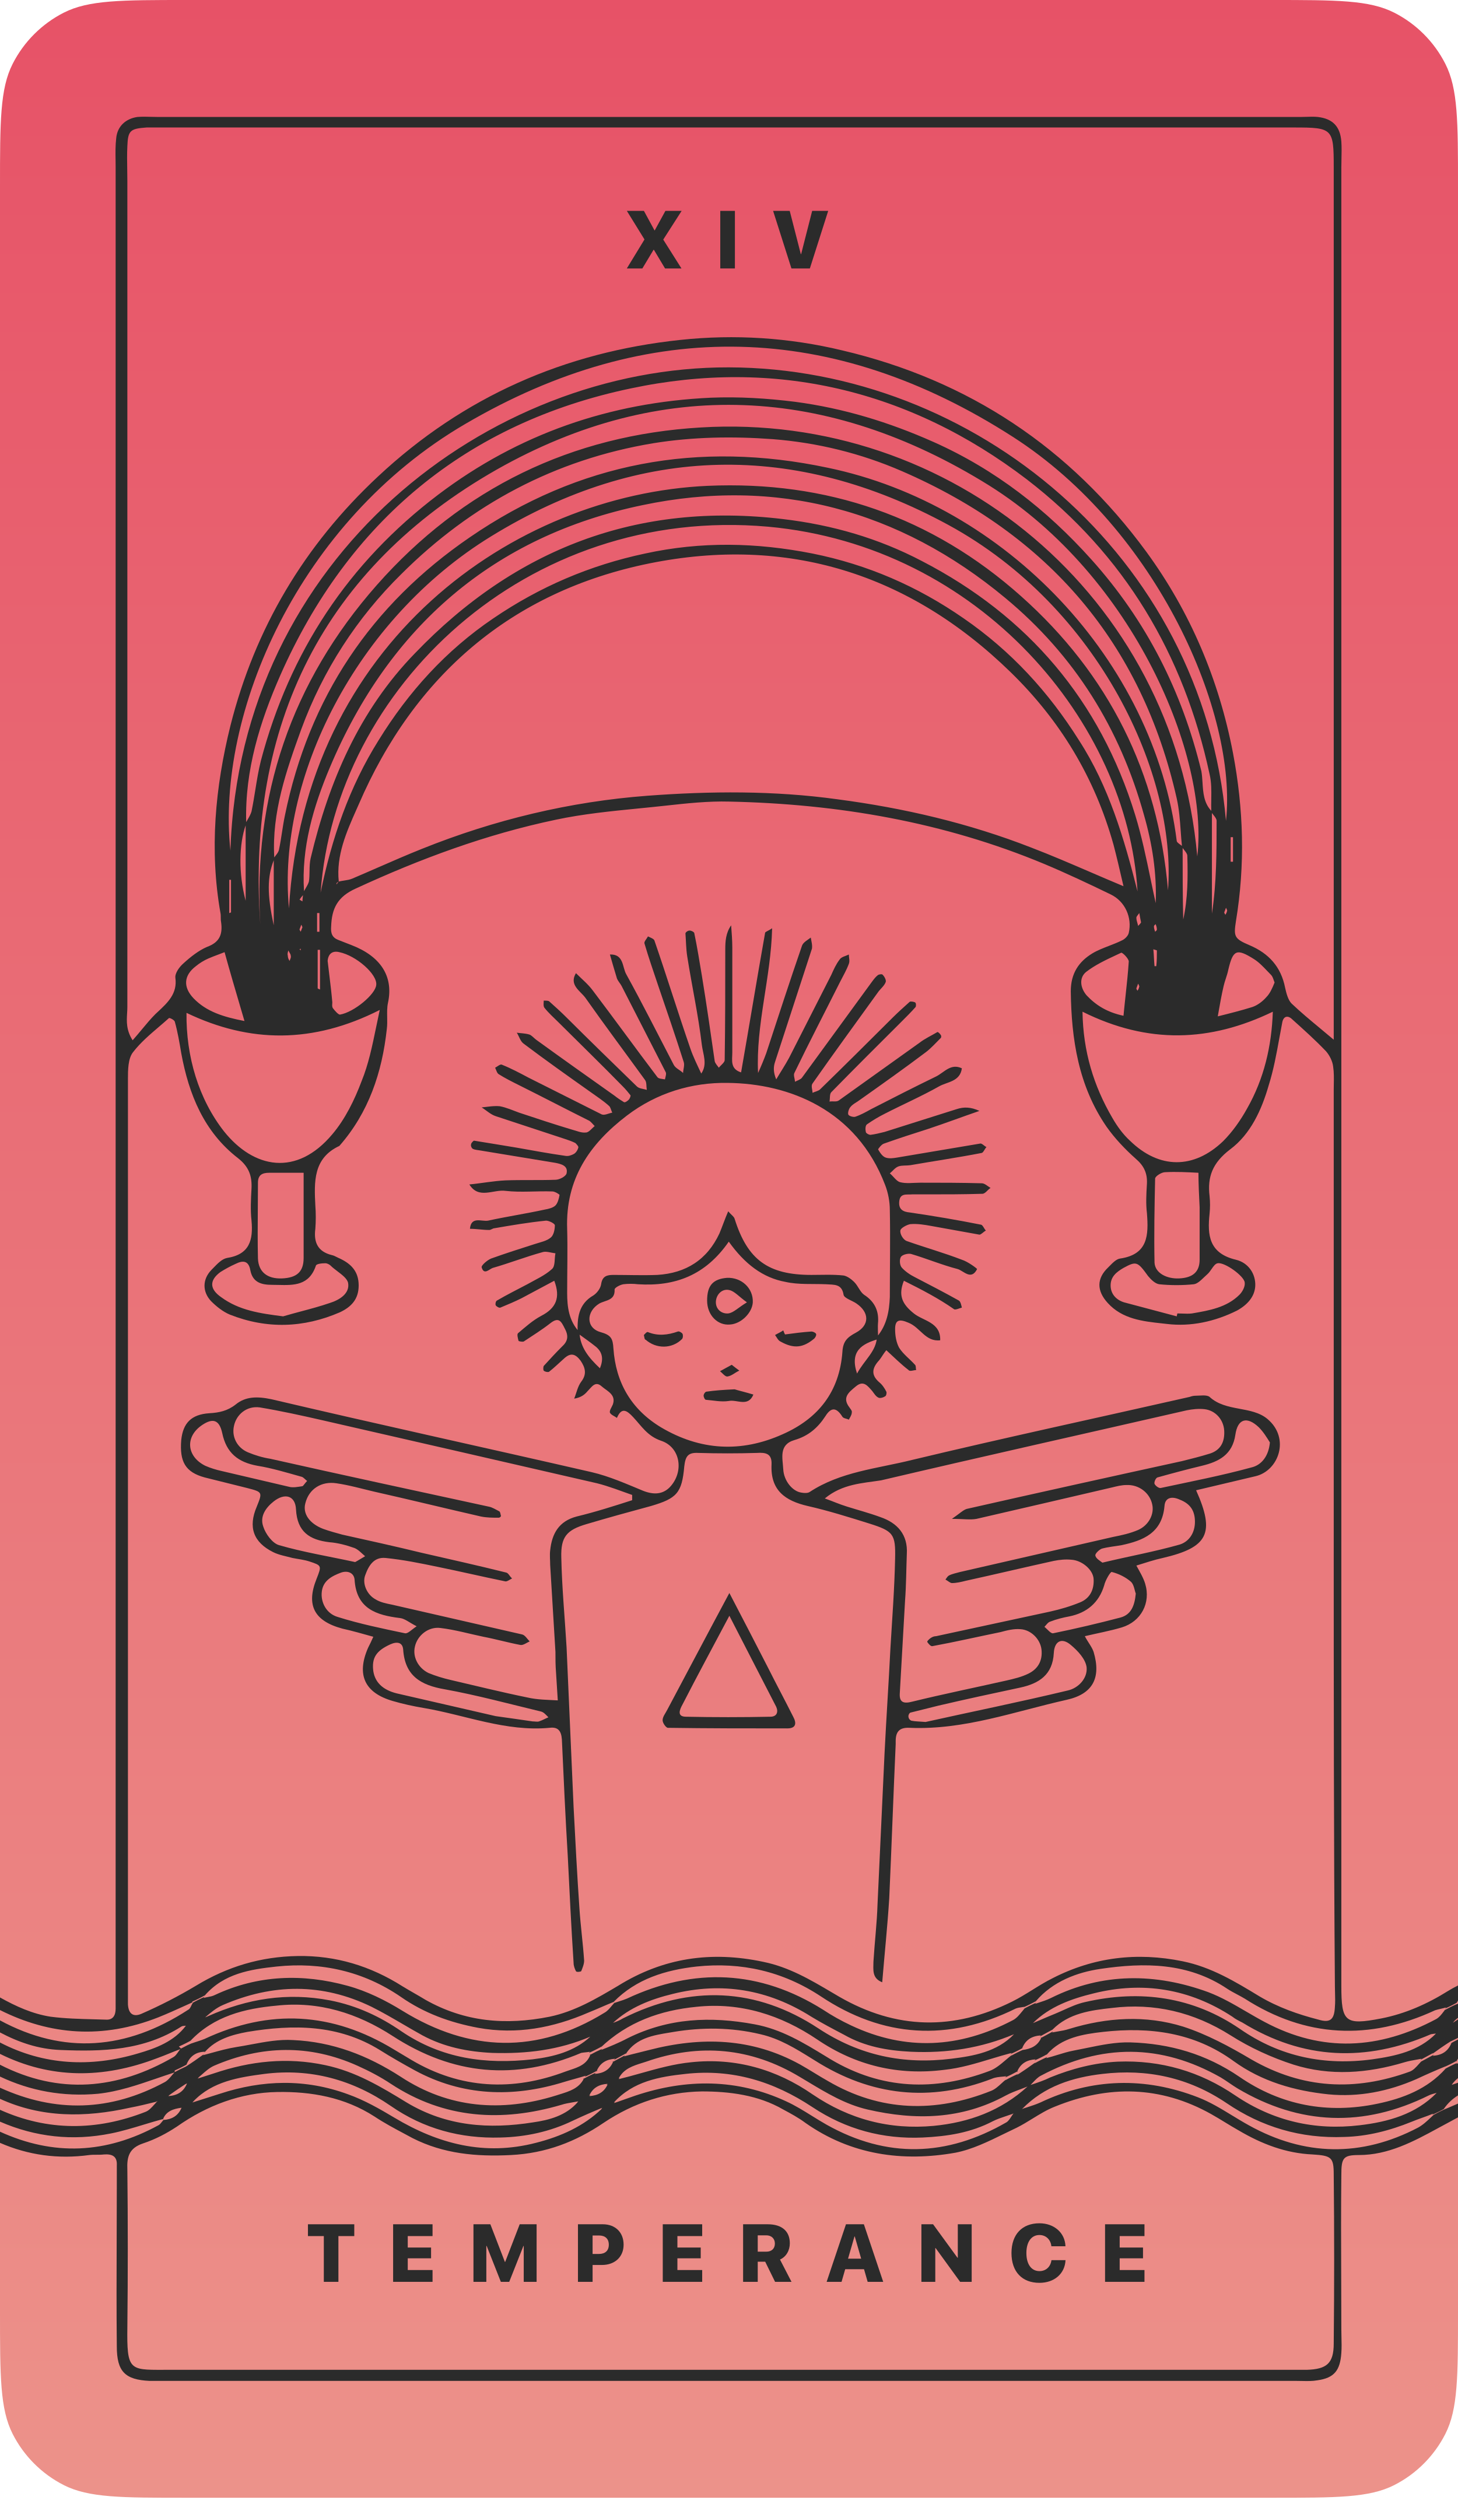 <svg width="224" height="384" viewBox="0 0 224 384" fill="none" xmlns="http://www.w3.org/2000/svg">
<path d="M0 28.687C0 18.645 0 13.625 1.953 9.789C3.671 6.416 6.413 3.673 9.784 1.954C13.618 0 18.636 0 28.672 0H195.328C205.364 0 210.382 0 214.216 1.954C217.587 3.673 220.329 6.416 222.047 9.789C224 13.625 224 18.645 224 28.687V354.997C224 365.038 224 370.058 222.047 373.894C220.329 377.267 217.587 380.01 214.216 381.729C210.382 383.683 205.364 383.683 195.328 383.683H28.672C18.636 383.683 13.618 383.683 9.784 381.729C6.413 380.01 3.671 377.267 1.953 373.894C0 370.058 0 365.038 0 354.997V28.687Z" fill="url(#paint0_linear_163_4836)"/>
<path fill-rule="evenodd" clip-rule="evenodd" d="M29.63 307.553C29.205 307.743 28.786 307.934 28.37 308.123L28.369 308.123C27.024 308.734 25.705 309.332 24.335 309.878C15.78 313.257 7.687 312.623 0 308.765V306.83C2.434 308.19 4.978 309.354 7.78 309.788C10.003 310.074 12.283 310.132 14.528 310.189H14.529C15.101 310.204 15.671 310.218 16.237 310.237C17.407 310.326 17.767 309.519 17.767 308.533V304.499V25.679C17.767 25.295 17.761 24.917 17.756 24.542V24.542V24.542V24.542V24.542V24.542V24.542V24.542C17.739 23.427 17.722 22.337 17.857 21.197C18.037 19.403 19.296 18.238 21.096 17.969C21.816 17.909 22.535 17.929 23.255 17.949C23.615 17.959 23.975 17.969 24.335 17.969H199.779C200.079 17.969 200.379 17.959 200.679 17.949C201.279 17.929 201.879 17.909 202.478 17.969C204.728 18.238 205.897 19.403 206.077 21.734C206.137 22.631 206.117 23.527 206.097 24.424C206.087 24.872 206.077 25.32 206.077 25.769V303.244V305.037C206.077 310.595 206.617 311.133 212.195 310.057C215.884 309.34 219.303 307.816 222.452 305.844C222.957 305.532 223.475 305.253 224 304.994V307.305C223.931 307.411 223.865 307.522 223.802 307.637L223.982 307.547C223.352 307.906 222.632 308.264 222.002 308.533L222.182 308.354C221.912 308.444 221.62 308.511 221.327 308.578C221.035 308.645 220.743 308.713 220.473 308.802C210.396 313.464 200.589 313.016 191.232 307.009C190.849 306.78 190.45 306.568 190.055 306.357L190.055 306.357C189.522 306.073 188.998 305.794 188.533 305.485C182.505 301.451 175.757 301.451 169.099 302.437C165.469 302.966 161.751 304.364 159.147 307.399C158.531 307.747 157.834 308.093 157.223 308.354L157.403 308.264C157.253 308.294 157.103 308.314 156.953 308.334C156.653 308.374 156.353 308.414 156.053 308.533C145.706 313.643 135.63 313.016 126.093 306.651C120.244 302.796 113.856 301.361 107.019 302.078C102.263 302.615 97.776 303.954 94.271 307.518C93.647 307.77 93.022 308.04 92.398 308.309C91.724 308.601 91.049 308.892 90.374 309.161C84.976 311.492 79.397 312.568 73.459 311.492C69.141 310.685 65.182 309.251 61.583 306.74C55.825 302.796 49.347 301.361 42.509 302.078C38.431 302.52 34.44 303.136 31.483 306.499C30.866 306.848 30.167 307.195 29.553 307.457C29.479 307.606 29.589 307.57 29.63 307.553ZM31.483 306.499L31.532 306.471L31.353 306.651C31.376 306.623 31.4 306.595 31.424 306.568C31.444 306.545 31.463 306.522 31.483 306.499ZM94.271 307.518C94.322 307.498 94.372 307.478 94.423 307.457L94.243 307.547L94.271 307.518ZM159.147 307.399L159.202 307.368L159.022 307.547L159.058 307.504L159.088 307.469L159.119 307.432L159.147 307.399ZM224 307.787L223.711 307.906L223.891 307.816C223.282 308.076 222.589 308.42 221.975 308.766C222.013 308.718 222.052 308.67 222.091 308.623L221.912 308.802L221.975 308.766C221.904 308.856 221.835 308.947 221.765 309.038C221.445 309.458 221.124 309.878 220.652 310.147C211.925 314.809 203.197 315.347 194.29 310.595C193.331 310.087 192.391 309.539 191.451 308.992C189.572 307.896 187.692 306.8 185.653 306.023C177.556 303.064 169.368 302.975 161.451 306.92C160.85 307.219 160.123 307.456 159.429 307.682C159.291 307.727 159.155 307.772 159.021 307.816L159.201 307.637C158.572 307.906 157.852 308.264 157.222 308.623L157.402 308.533C157.288 308.666 157.174 308.806 157.059 308.948L157.058 308.949C156.626 309.482 156.17 310.043 155.603 310.326C147.415 314.63 139.138 315.078 130.77 311.133C129.241 310.416 127.801 309.609 126.452 308.713C116.735 302.616 106.658 302.168 96.311 307.009C95.953 307.162 95.565 307.286 95.165 307.414L95.164 307.415C94.908 307.497 94.647 307.58 94.385 307.674L94.402 307.656L94.422 307.637L94.242 307.726C94.29 307.709 94.337 307.691 94.385 307.674C94.216 307.846 94.065 308.026 93.916 308.202C93.606 308.57 93.308 308.924 92.892 309.161C82.546 315.526 72.199 315.257 61.852 308.892C59.243 307.278 56.364 305.844 53.395 305.037C46.557 303.154 39.629 303.333 32.971 306.471C32.651 306.631 32.3 306.696 31.954 306.76H31.953C31.716 306.803 31.482 306.847 31.262 306.92L31.442 306.74C30.812 307.009 30.092 307.368 29.462 307.726L29.642 307.637C29.541 307.772 29.465 307.932 29.39 308.089C29.267 308.349 29.147 308.601 28.923 308.713C19.447 314.893 9.806 315.649 0 310.351V312.204C2.847 313.705 5.876 314.772 9.309 314.899C15.787 315.168 22.085 314.988 27.843 311.313C28.004 311.205 28.198 311.194 28.385 311.184C28.444 311.18 28.503 311.177 28.56 311.17C26.755 313.59 23.927 314.643 21.185 315.436C13.935 317.587 6.767 317.262 0 313.749V315.497C7.766 319.341 15.817 319.349 24.154 316.154C24.784 315.93 25.391 315.683 25.999 315.436C26.562 315.208 27.125 314.979 27.706 314.768C27.584 314.901 27.47 315.063 27.355 315.228C27.154 315.515 26.947 315.811 26.674 315.974C18.052 320.986 9.071 321.799 0 317.164V318.982C4.67 321.188 9.678 322.111 15.067 321.623C18.188 321.285 21.105 320.284 24.048 319.274L24.052 319.272L24.052 319.272L24.053 319.272C24.927 318.972 25.803 318.672 26.687 318.387L26.674 318.395L26.693 318.386L26.812 318.347C26.646 318.518 26.495 318.696 26.348 318.871C26.038 319.239 25.74 319.593 25.324 319.829C16.971 324.346 8.529 324.576 0 320.693V322.401C6.368 325.315 13.075 325.3 19.926 323.774C21.246 323.528 22.565 323.206 23.885 322.878L23.885 322.878C23.963 322.878 24.041 322.861 24.105 322.842C23.981 322.972 23.86 323.107 23.74 323.241L23.74 323.241C23.304 323.729 22.877 324.207 22.355 324.402C14.829 327.351 7.302 327.37 0 324.086V325.908C5.427 328.268 11.13 328.914 17.047 327.719C18.733 327.383 20.42 326.871 22.107 326.36C23.089 326.063 24.07 325.765 25.052 325.502C25.046 325.516 25.041 325.53 25.035 325.543C25.03 325.557 25.025 325.571 25.02 325.585C24.989 325.626 24.964 325.68 24.964 325.746C24.982 325.691 25 325.637 25.02 325.585C25.072 325.513 25.144 325.478 25.144 325.478L25.052 325.502C25.553 324.27 26.658 323.943 27.843 323.774L27.663 323.864C27.741 323.83 27.821 323.796 27.902 323.759C27.367 325.024 26.417 325.548 25.133 325.651C25.165 325.622 25.198 325.594 25.234 325.567L25.054 325.657L25.095 325.654L25.133 325.651C25.017 325.757 24.92 325.879 24.825 325.998L24.824 325.999C24.675 326.185 24.532 326.365 24.334 326.464C16.276 330.867 8.218 331.196 0 327.451V329.164C4.336 331.05 8.909 331.69 13.717 331.036C14.077 330.991 14.46 330.991 14.842 330.991C15.224 330.991 15.607 330.991 15.967 330.947C17.226 330.857 18.036 331.215 17.946 332.65V335.34C17.946 338.115 17.936 340.9 17.926 343.689L17.926 343.69C17.906 349.279 17.886 354.88 17.946 360.442C17.946 364.297 19.206 365.552 22.985 365.732H24.784H199.239C199.51 365.732 199.781 365.737 200.051 365.743C200.855 365.76 201.647 365.776 202.388 365.642C204.997 365.283 205.897 364.118 206.077 361.428C206.137 360.648 206.116 359.828 206.096 359.021V359.021C206.086 358.623 206.077 358.228 206.077 357.842C206.077 355.216 206.067 352.579 206.057 349.94C206.037 344.65 206.017 339.347 206.077 334.084C206.077 331.484 206.346 331.036 208.776 331.036C213.274 331.036 217.143 328.974 220.922 326.912C221.959 326.359 222.981 325.805 224 325.251V323.134C223.369 323.412 222.734 323.687 222.092 323.954L222.271 323.864C221.642 324.133 220.922 324.492 220.292 324.85L220.472 324.671C220.386 324.747 220.299 324.826 220.213 324.906C220.149 324.964 220.086 325.023 220.022 325.083C219.966 325.136 219.91 325.189 219.853 325.242C219.24 325.82 218.602 326.421 217.863 326.823C209.136 331.395 200.408 331.215 191.861 326.464C190.992 325.986 190.143 325.469 189.295 324.951L189.294 324.951L189.294 324.951L189.293 324.951L189.293 324.95L189.293 324.95L189.292 324.95L189.292 324.95C187.592 323.914 185.893 322.878 184.034 322.161C175.936 319.023 167.749 319.202 159.831 322.967C159.181 323.255 158.473 323.485 157.801 323.704L157.798 323.705L157.785 323.709C157.686 323.741 157.588 323.773 157.491 323.805C157.431 323.825 157.371 323.844 157.312 323.864L157.492 323.774C157.31 323.852 157.121 323.937 156.929 324.027C156.966 324.007 157.001 323.988 157.037 323.968C157.075 323.947 157.112 323.926 157.149 323.905L157.222 323.864L157.042 323.953C160.461 320.457 164.78 319.112 169.368 318.574C176.206 317.767 182.594 319.112 188.442 323.057C193.841 326.733 199.869 328.526 206.527 328.257C210.125 328.167 213.544 327.271 216.873 325.926C217.413 325.702 217.975 325.5 218.538 325.298C219.1 325.097 219.662 324.895 220.202 324.671L220.022 324.85C220.652 324.581 221.372 324.222 222.002 323.864L221.822 323.953C222.432 323.059 223.172 322.393 224 321.876V319.926C223.676 320.037 223.354 320.148 223.034 320.259C223.309 319.841 223.637 319.504 224 319.221V316.932L223.711 317.05L223.891 316.871C223.262 317.14 222.542 317.499 221.912 317.857L222.092 317.767C219.303 320.905 215.524 322.34 211.655 323.147C204.008 324.76 196.81 323.416 190.422 319.023C185.294 315.526 179.715 313.912 173.687 313.733C171.447 313.663 169.153 314.136 166.888 314.603L166.888 314.603L166.885 314.604C166.24 314.737 165.598 314.869 164.96 314.988C164.113 315.147 163.296 315.398 162.474 315.651L162.473 315.652C161.9 315.829 161.323 316.006 160.731 316.154L160.911 315.974C160.282 316.243 159.562 316.602 158.932 316.961L159.112 316.781C158.122 317.498 157.222 318.126 156.233 318.754L156.413 318.574C155.783 318.843 155.063 319.202 154.433 319.561L154.613 319.381C154.345 319.589 154.097 319.816 153.852 320.041C153.357 320.494 152.876 320.934 152.274 321.174C143.727 324.581 135.269 324.402 127.172 319.65C126.452 319.247 125.755 318.821 125.058 318.395C124.36 317.969 123.663 317.543 122.943 317.14C115.476 313.016 107.738 312.837 99.731 314.899C99.151 315.053 98.588 315.19 98.034 315.325L98.032 315.326L98.031 315.326L98.029 315.326C97.296 315.506 96.579 315.681 95.862 315.885L96.042 315.705C95.727 315.885 95.389 316.064 95.052 316.243L95.049 316.245L95.048 316.245C94.761 316.398 94.474 316.551 94.2 316.704C94.215 316.67 94.229 316.636 94.242 316.602L94.062 316.781C94.108 316.755 94.154 316.73 94.2 316.704C93.652 317.974 92.678 318.487 91.363 318.574L91.543 318.395C90.956 318.646 90.291 318.974 89.694 319.308C89.702 319.29 89.711 319.273 89.719 319.255C89.728 319.238 89.736 319.22 89.744 319.202L89.564 319.381C89.607 319.357 89.65 319.332 89.694 319.308C88.969 320.785 87.482 321.247 86.065 321.688L86.061 321.689C85.847 321.756 85.634 321.822 85.425 321.891C77.058 324.491 68.96 323.864 61.583 319.023C56.454 315.705 51.056 313.643 45.028 313.375C42.9 313.242 40.722 313.648 38.568 314.05C37.808 314.192 37.051 314.333 36.301 314.45C35.019 314.652 33.736 315.005 32.454 315.358C32.027 315.476 31.6 315.593 31.172 315.705L31.352 315.526C30.382 316.229 29.498 316.846 28.532 317.461C27.992 317.697 27.396 317.993 26.853 318.294C26.827 318.264 26.814 318.193 26.854 318.037C27.483 317.768 28.203 317.409 28.833 317.05L28.653 317.14C29.189 315.804 30.17 315.176 31.506 315.168C31.454 315.226 31.403 315.286 31.352 315.347L31.532 315.168L31.506 315.168C33.211 313.243 35.653 312.554 38.01 312.119C45.028 310.954 51.956 310.954 58.344 314.899C60.053 315.975 61.943 317.05 63.742 318.037C71.03 321.981 78.767 322.25 86.595 319.83C87.18 319.65 87.742 319.493 88.304 319.336C88.867 319.18 89.429 319.023 90.014 318.843L89.834 319.023C90.418 318.773 91.08 318.446 91.676 318.114C91.661 318.147 91.647 318.181 91.633 318.216L91.813 318.037L91.742 318.077L91.676 318.114C92.224 316.844 93.197 316.331 94.512 316.243L94.332 316.423C94.647 316.243 94.984 316.064 95.322 315.885L95.322 315.885L95.325 315.883C95.626 315.723 95.927 315.563 96.212 315.403C96.185 315.444 96.158 315.485 96.132 315.526L96.312 315.347C96.279 315.366 96.245 315.385 96.212 315.403C97.783 313.057 100.417 312.626 102.817 312.235C103.05 312.196 103.282 312.159 103.509 312.119C107.828 311.402 112.327 311.402 116.825 312.478C119.774 313.15 122.25 314.686 124.695 316.204L124.71 316.213C124.871 316.313 125.032 316.413 125.193 316.512C133.83 321.981 142.917 322.967 152.454 319.292C152.923 319.091 153.492 319.04 154.049 318.99C154.24 318.973 154.43 318.956 154.613 318.933L154.433 319.112C155.018 318.863 155.68 318.536 156.275 318.204C156.261 318.237 156.247 318.271 156.233 318.305L156.413 318.126L156.337 318.169L156.275 318.204C156.824 316.933 157.797 316.42 159.112 316.333L158.932 316.512C159.545 316.251 160.243 315.904 160.86 315.555C160.817 315.605 160.774 315.655 160.731 315.706L160.911 315.526L160.86 315.555C163.107 312.996 166.369 312.471 169.459 312.119C176.656 311.313 183.494 312.209 189.522 316.602C193.841 319.74 198.879 321.174 204.098 321.712C208.776 322.16 213.275 321.264 217.593 319.381C219.123 318.664 220.562 318.036 222.092 317.409L221.912 317.499C222.504 317.246 223.175 316.914 223.777 316.577C223.765 316.597 223.753 316.618 223.741 316.638C223.731 316.656 223.721 316.674 223.711 316.692L223.891 316.512C223.853 316.534 223.815 316.556 223.777 316.577C223.847 316.457 223.922 316.342 224 316.232V313.288C223.597 313.483 223.188 313.698 222.812 313.912L222.992 313.823C222.452 315.168 221.462 315.706 220.113 315.795L220.293 315.616C219.978 315.795 219.64 315.974 219.303 316.154C218.97 316.331 218.638 316.507 218.326 316.684C218.381 316.626 218.436 316.569 218.492 316.514L218.313 316.692L218.326 316.684C218.212 316.805 218.1 316.931 217.989 317.055C217.553 317.543 217.126 318.021 216.604 318.216C208.236 321.264 200.139 320.905 192.221 316.333C188.892 314.361 185.384 312.478 181.785 311.313C176.027 309.52 170.088 309.878 164.24 311.671C163.686 311.855 163.09 311.955 162.48 312.058L162.479 312.058L162.478 312.058L162.477 312.058L162.476 312.058C162.196 312.105 161.914 312.153 161.631 312.209L161.811 312.03C161.497 312.209 161.16 312.388 160.824 312.566L160.821 312.568L160.819 312.569L160.818 312.569C160.531 312.722 160.243 312.875 159.969 313.028C159.983 312.995 159.998 312.961 160.012 312.926L159.832 313.106C159.877 313.08 159.923 313.054 159.969 313.028C159.416 314.294 158.36 314.724 157.133 314.899L157.312 314.809C156.683 315.078 155.963 315.437 155.333 315.795L155.513 315.616C155.181 315.871 154.856 316.147 154.532 316.422L154.532 316.423L154.531 316.423C153.715 317.117 152.906 317.805 152.004 318.126C143.637 321.264 135.449 320.995 127.622 316.333C127.436 316.22 127.25 316.106 127.064 315.993L126.883 315.883C123.448 313.787 120.039 311.707 115.926 310.954C109.178 309.699 102.7 309.968 96.402 313.106C95.052 313.823 93.703 314.361 92.353 314.899L92.533 314.719C91.951 314.968 91.293 315.293 90.7 315.623C90.711 315.591 90.722 315.559 90.734 315.526L90.554 315.706C90.602 315.678 90.65 315.651 90.7 315.623C90.15 317.122 88.831 317.557 87.588 317.967C87.342 318.048 87.099 318.128 86.865 318.216C78.767 321.264 70.76 320.905 63.202 316.423L60.503 314.809C51.056 309.071 41.429 308.533 31.442 313.195C31.084 313.348 30.697 313.472 30.297 313.6L30.296 313.6C29.993 313.697 29.683 313.797 29.373 313.912L29.553 313.823C28.999 314.06 28.375 314.366 27.804 314.68L27.483 314.361C28.113 314.092 28.833 313.733 29.462 313.374L29.283 313.464C32.881 309.699 37.56 308.533 42.508 308.085C48.986 307.368 54.925 309.25 60.323 312.747C69.59 318.754 79.127 319.65 89.294 315.347C89.519 315.302 89.743 315.28 89.968 315.257C90.193 315.235 90.418 315.212 90.643 315.168L90.463 315.347C91.093 315.078 91.813 314.719 92.443 314.361L92.263 314.54C96.401 310.595 101.44 308.802 107.018 308.264C113.766 307.547 119.974 309.519 125.552 313.285C131.49 317.319 138.058 318.843 145.076 317.947C147.509 317.698 149.898 316.975 152.275 316.257C153.326 315.939 154.374 315.622 155.423 315.347L155.243 315.526C155.873 315.257 156.592 314.899 157.222 314.54L157.042 314.63C157.582 313.285 158.572 312.747 159.921 312.657L159.741 312.837C160.056 312.657 160.394 312.478 160.731 312.299C161.062 312.122 161.394 311.946 161.704 311.77C161.649 311.826 161.595 311.882 161.541 311.94L161.721 311.761L161.704 311.77C164.21 309.231 167.638 308.794 170.808 308.444C177.286 307.637 183.404 309.071 189.072 312.657C192.041 314.54 195.37 316.064 198.699 317.14C204.367 318.933 210.125 318.485 215.794 316.781C216.413 316.596 216.99 316.496 217.583 316.393L217.627 316.385L217.731 316.367C217.771 316.36 217.812 316.353 217.853 316.346C218.033 316.314 218.216 316.281 218.403 316.243L218.223 316.423C218.538 316.243 218.875 316.064 219.212 315.885L219.213 315.885L219.213 315.884C219.55 315.705 219.887 315.526 220.202 315.347L220.022 315.526C220.992 314.823 221.876 314.206 222.843 313.591C223.214 313.429 223.611 313.238 224 313.037V310.201C223.743 310.377 223.485 310.549 223.222 310.721C223.443 310.407 223.703 310.156 224 309.967V307.787ZM23.885 322.878L24.128 322.817C24.154 322.79 24.18 322.763 24.207 322.736C24.098 322.785 23.99 322.833 23.885 322.878ZM46.018 138.193C46.155 137.988 46.344 137.732 46.546 137.502C46.537 137.615 46.525 137.725 46.513 137.834L46.513 137.835C46.49 138.036 46.468 138.238 46.468 138.462C46.378 138.417 46.31 138.373 46.243 138.328C46.175 138.283 46.108 138.238 46.018 138.193ZM46.709 136.894C46.788 136.744 46.873 136.598 46.959 136.452C47.157 136.113 47.353 135.779 47.458 135.414C47.538 134.896 47.546 134.36 47.555 133.822C47.566 133.15 47.578 132.475 47.727 131.828C50.517 120.083 55.195 109.146 63.742 100.36C79.127 84.312 97.931 77.05 120.334 79.74C127.892 80.636 135 82.698 141.658 86.195C157.943 94.622 169.009 107.622 174.407 125.194C175.396 128.413 176.095 131.776 176.788 135.107L176.788 135.108L176.788 135.11L176.789 135.111L176.789 135.113L176.789 135.115L176.79 135.117L176.79 135.118L176.79 135.12C177.042 136.331 177.293 137.537 177.556 138.731C177.736 134.069 177.017 129.587 175.757 125.194C172.068 111.925 165.14 100.718 154.434 91.843C138.149 78.305 119.255 73.285 98.741 77.588C75.799 82.34 59.784 96.325 50.697 117.842C48.139 123.906 46.273 130.229 46.709 136.894ZM181.397 127.638C181.452 128.402 181.507 129.169 181.585 129.936C181.503 129.868 181.41 129.801 181.316 129.733L181.316 129.733L181.316 129.733L181.316 129.733L181.316 129.732L181.316 129.732L181.316 129.732L181.315 129.732C181.083 129.564 180.852 129.396 180.795 129.228C177.286 101.346 154.434 77.498 127.172 71.85C107.289 67.637 88.934 71.043 72.2 82.519C56.995 92.919 47.458 107.173 43.769 125.283C43.589 126.135 43.454 127.009 43.319 127.883L43.319 127.883L43.319 127.883L43.319 127.883L43.319 127.883L43.319 127.883L43.319 127.884L43.319 127.884C43.184 128.758 43.049 129.632 42.869 130.483C42.809 130.842 42.589 131.121 42.369 131.4C42.289 131.501 42.209 131.603 42.136 131.708C41.744 124.796 43.972 118.405 46.288 112.015C49.617 102.96 54.835 94.891 61.673 88.167C72.38 77.498 85.246 70.595 100.361 68.085C106.479 67.099 112.597 67.009 118.715 67.457C125.553 67.995 132.211 69.609 138.599 72.388C161.092 82.16 175.397 98.746 180.795 122.683C181.157 124.303 181.276 125.964 181.397 127.637L181.397 127.638ZM42.059 142.138V132.14C41.065 134.673 41.01 137.348 42.059 142.138ZM181.695 130.261C181.695 133.948 181.697 137.552 181.785 141.241C182.505 138.014 182.505 134.697 182.415 131.469C182.415 131.17 182.175 130.872 181.935 130.573C181.852 130.469 181.768 130.365 181.695 130.261ZM186.094 122.774C186.085 123.366 186.076 123.96 186.096 124.555C184.947 123.332 184.847 121.762 184.749 120.224V120.224C184.711 119.627 184.673 119.035 184.574 118.47C181.605 106.187 176.117 95.339 167.659 85.926C160.822 78.305 152.904 72.119 143.457 67.906C136.619 64.857 129.602 62.706 122.134 61.719C117.815 61.182 113.497 60.913 109.178 61.092C93.703 61.809 79.667 66.65 67.341 75.974C53.486 86.464 44.488 100.18 40.08 116.856C39.716 118.306 39.472 119.815 39.227 121.333L39.227 121.333C39.048 122.443 38.868 123.557 38.64 124.656C38.518 125.081 38.272 125.507 38.042 125.904C37.966 126.037 37.891 126.166 37.823 126.291C37.609 118.316 39.932 110.865 43.049 103.767C53.486 80.098 71.66 64.947 96.942 59.657C118.985 54.995 139.678 59.837 157.763 73.643C172.788 85.209 181.875 100.539 185.834 118.918C186.133 120.172 186.114 121.466 186.094 122.774ZM37.741 138.373V126.78C36.742 129.583 36.604 134.105 37.741 138.373ZM186.194 124.882V140.345C186.913 135.593 186.913 130.842 186.913 126.09C186.913 125.791 186.673 125.492 186.434 125.194C186.35 125.09 186.267 124.986 186.194 124.882ZM52.046 135.414C52.325 135.344 52.605 135.302 52.879 135.26C53.311 135.194 53.73 135.13 54.115 134.966C55.448 134.401 56.769 133.824 58.086 133.249L58.086 133.249L58.087 133.249L58.087 133.249L58.087 133.249L58.088 133.248L58.089 133.248L58.093 133.246C60.33 132.269 62.558 131.296 64.822 130.393C75.978 125.911 87.585 123.132 99.461 122.235C109.088 121.518 118.895 121.428 128.612 122.773C138.869 124.118 148.855 126.449 158.482 130.214C161.483 131.364 164.409 132.625 167.428 133.925L167.43 133.926L167.434 133.927C169.12 134.654 170.835 135.393 172.608 136.131L172.461 135.495L172.46 135.492C171.984 133.434 171.568 131.637 171.078 129.766C168.199 119.456 162.891 110.67 155.243 103.229C139.678 88.077 120.964 82.25 99.731 86.553C78.588 90.857 63.652 103.767 55.105 123.58C54.992 123.836 54.878 124.093 54.763 124.351C53.233 127.795 51.628 131.411 52.046 135.414ZM52.046 135.414C52.001 135.459 51.956 135.481 51.911 135.504C51.866 135.526 51.821 135.548 51.776 135.593C51.686 135.683 51.686 135.773 51.686 135.862C51.723 135.825 51.761 135.773 51.804 135.711C51.866 135.624 51.941 135.519 52.046 135.414ZM204.908 236.453V167.42C204.908 167.132 204.913 166.838 204.919 166.542L204.919 166.54C204.936 165.638 204.953 164.711 204.818 163.834C204.728 163.027 204.278 162.13 203.738 161.503C202.119 159.8 200.319 158.186 198.52 156.572C197.89 155.944 197.17 156.034 196.99 157.11C196.837 157.896 196.694 158.683 196.551 159.468L196.551 159.469L196.551 159.47L196.551 159.472L196.551 159.473L196.55 159.474L196.55 159.476C196.108 161.91 195.669 164.332 194.921 166.703C193.841 170.468 192.132 174.234 188.983 176.565C186.284 178.627 185.474 180.778 185.834 183.737C185.924 184.633 185.924 185.53 185.834 186.426C185.474 189.743 185.744 192.523 189.882 193.509C191.772 193.957 192.941 195.661 192.852 197.543C192.762 199.157 191.682 200.412 190.062 201.309C186.643 203.012 182.955 203.819 179.266 203.371C179.027 203.344 178.786 203.317 178.544 203.291L178.538 203.29L178.535 203.29C175.585 202.97 172.422 202.626 170.179 200.143C168.469 198.261 168.469 196.378 170.269 194.674C170.335 194.608 170.403 194.54 170.471 194.47C170.963 193.97 171.516 193.408 172.068 193.33C176.387 192.702 176.477 189.743 176.207 186.337C176.03 184.841 176.114 183.432 176.202 181.94L176.207 181.854C176.297 180.24 175.757 179.075 174.497 177.999C172.878 176.565 171.258 174.861 169.999 173.068C165.68 166.792 164.6 159.62 164.51 152.269C164.51 149.489 165.77 147.696 167.839 146.441C168.611 145.98 169.499 145.636 170.388 145.292C171.055 145.034 171.721 144.776 172.338 144.469C172.788 144.29 173.328 143.752 173.418 143.303C173.957 140.972 172.878 138.462 170.629 137.386C167.3 135.773 163.881 134.159 160.462 132.724C144.987 126.269 128.792 123.49 112.057 123.132C108.818 123.042 105.489 123.401 102.25 123.759C100.857 123.913 99.463 124.051 98.072 124.189L98.071 124.189L98.071 124.189L98.071 124.189L98.071 124.189L98.07 124.189L98.07 124.189L98.07 124.189L98.07 124.189C93.804 124.612 89.564 125.032 85.425 125.911C74.719 128.152 64.552 131.918 54.655 136.49C51.866 137.745 50.966 139.538 50.876 142.317C50.786 143.393 51.056 144.021 51.956 144.379C52.316 144.514 52.653 144.648 52.99 144.783L52.991 144.783C53.328 144.917 53.666 145.052 54.025 145.186C58.434 146.89 60.503 149.938 59.604 154.062C59.457 154.746 59.47 155.483 59.483 156.23C59.494 156.853 59.506 157.484 59.424 158.096C58.704 164.73 56.635 170.916 52.136 176.027C48.087 177.909 48.267 181.585 48.447 185.171C48.537 186.337 48.537 187.592 48.447 188.757C48.177 190.819 48.807 192.254 50.966 192.792C51.247 192.848 51.493 192.973 51.747 193.104C51.901 193.182 52.057 193.262 52.226 193.33C53.935 194.136 55.105 195.302 55.105 197.454C55.105 199.605 53.935 200.771 52.226 201.578C46.648 203.998 40.98 204.178 35.311 201.936C34.232 201.488 33.242 200.681 32.432 199.874C31.083 198.44 31.083 196.557 32.432 195.123C32.55 195.006 32.67 194.881 32.792 194.754C33.419 194.105 34.109 193.39 34.861 193.24C38.37 192.702 38.91 190.461 38.64 187.502C38.46 185.888 38.55 184.185 38.64 182.571C38.73 180.689 38.28 179.254 36.571 177.909C31.353 173.875 29.013 168.137 27.844 161.772C27.574 160.158 27.304 158.544 26.854 156.931C26.764 156.662 26.044 156.303 25.954 156.393C25.448 156.849 24.928 157.293 24.41 157.736C22.994 158.945 21.586 160.149 20.466 161.593C19.656 162.579 19.656 164.372 19.656 165.806V305.216V307.906C19.746 309.34 20.466 309.878 21.726 309.34C24.605 308.085 27.394 306.651 30.093 305.037C34.952 302.078 40.08 300.554 45.748 300.465C51.596 300.375 56.904 301.989 61.853 305.126C62.437 305.485 63.021 305.82 63.605 306.156L63.607 306.158L63.608 306.158L63.608 306.158L63.608 306.158L63.609 306.158L63.609 306.158L63.609 306.158L63.609 306.159C64.194 306.494 64.778 306.83 65.362 307.188C71.39 310.595 77.688 311.133 84.436 309.788C88.305 308.982 91.633 307.009 94.963 305.037C101.89 300.733 109.268 299.658 117.275 301.361C121.206 302.16 124.493 304.1 127.774 306.036C128.173 306.272 128.572 306.507 128.972 306.74C137.699 311.761 146.516 311.94 155.513 307.457C156.593 306.92 157.605 306.292 158.617 305.664C159.63 305.037 160.642 304.409 161.721 303.871C168.019 300.644 174.677 299.837 181.695 301.271C186.104 302.168 189.792 304.409 193.481 306.651C196.36 308.354 199.419 309.43 202.568 310.237C204.368 310.775 204.998 310.237 205.088 308.264C205.147 307.551 205.128 306.876 205.108 306.189V306.189C205.098 305.84 205.088 305.488 205.088 305.126C204.908 282.175 204.908 259.314 204.908 236.453ZM204.908 159.71V155.586V25.59C204.908 19.762 204.728 19.583 198.88 19.583H25.235H22.535C20.016 19.762 19.656 20.031 19.566 22.452C19.506 23.647 19.526 24.842 19.546 26.038C19.556 26.635 19.566 27.233 19.566 27.831V154.689C19.566 155.001 19.547 155.316 19.528 155.637C19.454 156.888 19.374 158.23 20.376 159.799C20.903 159.204 21.375 158.637 21.825 158.096L21.825 158.096C22.526 157.252 23.172 156.475 23.885 155.765C24.006 155.652 24.127 155.539 24.249 155.426L24.249 155.425L24.25 155.425L24.251 155.424C25.762 154.02 27.277 152.612 26.944 150.207C26.854 149.489 27.574 148.503 28.204 147.965C29.283 146.979 30.543 145.993 31.802 145.455C33.782 144.738 34.232 143.483 33.962 141.6C33.917 141.376 33.917 141.152 33.917 140.928C33.917 140.703 33.917 140.479 33.872 140.255C32.162 130.573 33.062 120.89 35.401 111.477C39.18 96.505 46.738 83.774 58.074 73.195C71.21 60.913 86.775 54.099 104.499 52.216C112.867 51.32 121.234 51.858 129.422 53.83C148.855 58.402 164.42 68.802 176.117 84.76C182.865 93.994 187.273 104.394 189.433 115.69C191.052 124.207 191.322 132.814 189.882 141.51C189.523 143.841 189.613 144.2 191.952 145.186C194.921 146.441 196.81 148.503 197.44 151.731C197.62 152.538 197.89 153.613 198.43 154.151C199.809 155.463 201.232 156.645 202.79 157.938L202.79 157.938L202.792 157.94C203.469 158.502 204.172 159.085 204.908 159.71ZM188.353 126.09C190.152 109.684 177.826 81.353 155.603 67.099C127.982 49.347 99.641 48.63 71.48 65.126C45.838 80.098 33.152 109.684 35.401 130.662C36.841 85.567 75.079 56.34 111.967 56.43C149.575 56.52 184.754 85.209 188.353 126.09ZM39.99 142.048C38.82 122.325 44.758 104.753 57.894 89.87C71.03 74.988 87.855 66.83 107.648 65.664C145.886 63.333 180.345 91.215 183.944 131.559C185.744 116.408 174.407 88.615 151.914 74.54C127.262 59.209 101.53 57.864 76.338 72.119C49.707 87.27 37.831 111.297 39.99 142.048ZM58.344 155.138C48.087 160.337 38.37 160.248 28.654 155.586C28.564 162.31 30.543 168.854 34.412 173.785C39 179.523 45.568 180.778 51.056 174.234C53.036 171.903 54.475 168.944 55.555 166.075C56.616 163.468 57.176 160.75 57.804 157.703C57.975 156.874 58.152 156.02 58.344 155.138ZM166.31 155.407C166.4 161.503 168.019 166.792 170.898 171.723C171.618 172.978 172.518 174.234 173.598 175.22C178.096 179.613 183.404 179.613 187.903 175.309C189.343 173.875 190.602 172.082 191.592 170.289C194.201 165.717 195.371 160.696 195.551 155.407C185.924 160.068 176.387 160.427 166.31 155.407ZM44.398 139.538C46.738 98.746 78.858 75.974 108.728 74.629C126.992 73.823 143.187 79.381 156.863 91.574C170.359 103.587 177.916 118.739 179.446 136.759C180.795 119.097 168.919 93.277 145.706 80.636C122.134 67.816 98.471 68.264 75.529 82.34C54.565 95.16 42.509 119.725 44.398 139.538ZM174.767 136.938C173.238 111.028 150.565 83.864 117.995 80.905C80.747 77.588 51.506 105.829 49.257 137.117C50.966 128.78 53.666 120.89 58.164 113.718C62.753 106.277 68.511 99.912 75.799 94.981C82.906 90.139 90.644 86.822 99.101 85.029C107.738 83.147 116.196 83.326 124.833 85.029C133.29 86.733 140.938 90.05 148.046 94.981C155.333 100.001 161.092 106.277 165.77 113.718C170.359 120.801 172.698 128.78 174.767 136.938ZM184.304 187.682V185.44C184.214 183.647 184.124 181.854 184.124 180.151C182.415 180.061 180.705 179.971 178.996 180.061C178.456 180.061 177.466 180.689 177.466 181.047C177.376 185.351 177.286 189.654 177.376 193.957C177.466 195.571 179.266 196.467 181.155 196.378C183.225 196.288 184.304 195.392 184.304 193.509V187.682ZM46.648 180.151H41.339C40.26 180.151 39.63 180.509 39.63 181.675C39.63 182.955 39.62 184.245 39.61 185.538L39.61 185.539V185.54V185.54V185.541V185.542V185.542V185.543C39.59 188.143 39.57 190.756 39.63 193.33C39.72 195.392 41.069 196.467 43.319 196.378C45.568 196.288 46.648 195.392 46.648 193.24V180.151ZM46.26 201.441L46.261 201.441L46.261 201.441L46.261 201.441L46.261 201.441L46.261 201.441C47.76 201.041 49.245 200.644 50.697 200.143C52.136 199.695 53.755 198.709 53.486 197.095C53.366 196.438 52.606 195.86 51.846 195.282C51.466 194.993 51.086 194.704 50.786 194.405C50.606 194.226 50.247 194.047 49.977 194.047C49.437 194.047 48.627 194.137 48.537 194.405C47.505 197.49 45.143 197.435 42.748 197.379C42.428 197.371 42.107 197.364 41.789 197.364C40.17 197.364 38.82 197.005 38.46 195.123C38.19 193.599 37.291 193.599 36.211 194.136C35.401 194.495 34.592 194.943 33.872 195.392C32.162 196.647 32.162 197.992 33.962 199.247C36.751 201.309 39.99 201.757 43.499 202.205C44.421 201.933 45.343 201.687 46.26 201.441ZM180.795 202.205C180.795 202.1 180.826 201.995 180.852 201.908C180.87 201.847 180.885 201.794 180.885 201.757C181.122 201.757 181.368 201.767 181.618 201.776C182.128 201.797 182.651 201.817 183.135 201.757L183.207 201.744C185.794 201.3 188.461 200.842 190.422 198.888C190.872 198.44 191.322 197.633 191.232 197.005C191.142 196.019 188.173 193.868 187.093 194.047C186.717 194.1 186.437 194.506 186.139 194.938C185.937 195.23 185.728 195.534 185.474 195.75C185.315 195.886 185.151 196.044 184.982 196.207C184.481 196.689 183.943 197.207 183.405 197.274C181.695 197.454 179.806 197.454 178.096 197.274C177.466 197.185 176.837 196.557 176.387 196.019C174.767 193.778 174.587 193.688 172.608 194.764C171.528 195.392 170.629 196.109 170.629 197.454C170.629 198.798 171.528 199.695 172.698 200.054L180.795 202.205ZM195.821 150.924C195.772 150.802 195.73 150.681 195.689 150.563C195.579 150.246 195.478 149.955 195.281 149.758C195.081 149.559 194.881 149.35 194.679 149.137C194.061 148.487 193.417 147.811 192.672 147.338C189.972 145.634 189.433 145.903 188.713 148.952C188.616 149.434 188.467 149.89 188.323 150.334L188.322 150.334L188.322 150.334L188.322 150.334C188.198 150.716 188.076 151.089 187.993 151.462C187.68 152.788 187.435 154.183 187.198 155.527C187.163 155.727 187.128 155.926 187.093 156.124L187.094 156.124C188.893 155.675 190.692 155.227 192.402 154.689C193.211 154.42 194.021 153.793 194.561 153.165C195.101 152.627 195.461 151.82 195.821 150.924ZM37.561 156.841C37.383 156.235 37.207 155.64 37.034 155.051L37.034 155.05L37.033 155.048C36.154 152.063 35.328 149.256 34.502 146.262C34.156 146.4 33.824 146.524 33.499 146.646L33.498 146.646L33.497 146.646C32.978 146.841 32.48 147.028 31.982 147.248C31.353 147.517 30.633 147.965 30.093 148.414C28.204 149.848 28.114 151.641 29.733 153.345C31.712 155.407 34.322 156.213 37.561 156.841ZM50.337 147.607C50.418 148.31 50.499 148.98 50.578 149.63L50.578 149.63C50.761 151.136 50.931 152.532 51.056 153.972C51.056 154.037 51.051 154.107 51.046 154.179C51.029 154.408 51.01 154.664 51.146 154.869C51.416 155.227 51.956 155.855 52.226 155.855C54.385 155.496 57.714 152.717 57.804 151.283C57.984 149.669 54.745 146.8 52.136 146.262C51.056 145.993 50.427 146.531 50.337 147.607ZM172.927 152.947L172.927 152.945L172.927 152.944L172.927 152.944C173.117 151.185 173.304 149.459 173.418 147.696C173.418 147.248 172.428 146.262 172.248 146.352C171.993 146.473 171.738 146.592 171.484 146.711C169.854 147.474 168.251 148.224 166.85 149.31C165.77 150.207 165.95 151.731 166.94 152.896C168.379 154.42 170.089 155.496 172.608 156.034C172.707 154.985 172.817 153.961 172.927 152.947ZM48.807 151.82C48.863 151.876 48.918 151.897 48.995 151.926L48.995 151.926L48.996 151.927C49.043 151.945 49.099 151.966 49.167 152V145.903H48.807V151.82ZM35.221 140.255C35.266 140.255 35.311 140.233 35.356 140.21C35.401 140.188 35.446 140.166 35.491 140.166V135.145H35.221V140.255ZM189.073 132.366H189.433V128.6H189.073V132.366ZM177.736 145.993C177.646 145.948 177.556 145.926 177.466 145.903C177.376 145.881 177.286 145.859 177.196 145.814C177.241 146.262 177.264 146.688 177.286 147.114C177.309 147.54 177.331 147.965 177.376 148.414H177.646C177.736 147.607 177.736 146.8 177.736 145.993ZM48.717 143.124H49.077V140.255H48.717V143.124ZM174.944 140.377C174.92 140.408 174.896 140.438 174.874 140.467C174.697 140.692 174.587 140.832 174.587 140.972C174.587 141.259 174.661 141.509 174.737 141.769C174.781 141.916 174.825 142.066 174.857 142.228C175.037 142.048 175.217 141.869 175.307 141.69L175.307 141.689C175.217 141.241 175.127 140.793 175.037 140.255C175.005 140.298 174.974 140.339 174.944 140.377ZM44.488 147.607C44.511 147.54 44.539 147.472 44.567 147.405C44.651 147.203 44.736 147.002 44.668 146.8C44.668 146.639 44.571 146.477 44.474 146.316C44.409 146.208 44.344 146.101 44.309 145.993C44.218 146.262 44.129 146.531 44.218 146.8C44.218 147.069 44.309 147.338 44.488 147.607ZM46.468 142.407C46.423 142.362 46.4 142.295 46.378 142.228C46.355 142.16 46.333 142.093 46.288 142.048C46.243 142.183 46.198 142.295 46.153 142.407C46.108 142.519 46.063 142.631 46.018 142.766C46.018 142.821 46.052 142.876 46.1 142.953C46.129 143 46.163 143.056 46.198 143.124C46.243 142.99 46.288 142.878 46.333 142.766C46.378 142.653 46.423 142.541 46.468 142.407ZM175.037 151.462C174.992 151.417 174.97 151.35 174.947 151.283C174.925 151.215 174.902 151.148 174.857 151.103C174.812 151.238 174.767 151.35 174.722 151.462C174.677 151.574 174.632 151.686 174.587 151.82C174.587 151.91 174.677 152.089 174.767 152.179C174.947 151.91 175.037 151.641 175.037 151.462ZM177.523 141.989C177.51 142 177.496 142.012 177.481 142.023C177.391 142.096 177.286 142.18 177.286 142.317C177.286 142.586 177.376 142.855 177.466 143.124C177.488 143.103 177.514 143.082 177.542 143.059C177.631 142.987 177.736 142.902 177.736 142.766C177.736 142.497 177.646 142.228 177.556 141.959C177.546 141.969 177.535 141.979 177.523 141.989ZM188.533 139.807C188.488 139.762 188.465 139.695 188.443 139.628C188.42 139.56 188.398 139.493 188.353 139.448C188.308 139.583 188.263 139.695 188.218 139.807C188.173 139.919 188.128 140.031 188.083 140.166C188.083 140.221 188.117 140.276 188.165 140.353C188.194 140.4 188.229 140.456 188.263 140.524C188.443 140.255 188.533 139.986 188.533 139.807ZM46.018 145.814L46.198 145.993V145.724L46.018 145.814ZM220.616 312.378L220.517 312.388C220.292 312.411 220.067 312.433 219.842 312.478C209.855 316.781 200.228 316.423 190.871 310.685C190.332 310.416 189.792 310.147 189.342 309.788C182.774 305.485 175.576 304.32 168.019 306.202C164.634 307.025 161.25 308.225 158.7 310.771C159.152 310.582 159.604 310.387 160.056 310.192C160.731 309.9 161.406 309.609 162.081 309.34C162.529 309.156 162.971 308.956 163.411 308.757C164.471 308.278 165.525 307.8 166.669 307.547C175.216 305.575 183.314 306.74 190.512 311.671C196.72 315.974 203.557 317.319 210.845 316.333C214.403 315.827 217.96 315.082 220.616 312.378ZM155.787 312.481C153.196 315.187 149.561 315.83 146.156 316.243C138.868 317.14 132.12 315.795 125.732 311.581C116.195 305.306 106.028 304.857 95.682 310.057C95.231 310.338 94.71 310.548 94.185 310.732C96.768 308.339 100.012 307.098 103.329 306.292C110.887 304.409 117.994 305.575 124.652 309.788C126.271 310.774 127.98 311.67 129.688 312.566L129.689 312.567L129.69 312.567L129.691 312.568C132.84 314.361 136.259 314.988 139.947 315.168C145.476 315.426 150.756 314.61 155.787 312.481ZM90.692 312.851C85.883 314.901 80.907 315.514 75.618 315.347C71.839 315.168 68.24 314.45 64.911 312.657C63.913 312.108 62.928 311.533 61.94 310.957L61.94 310.957C60.347 310.027 58.75 309.094 57.084 308.264C49.526 304.589 41.879 304.678 34.231 307.995C33.21 308.44 32.371 309.155 31.52 309.885C31.678 309.833 31.833 309.773 31.982 309.699C38.01 307.009 44.128 306.023 50.696 307.278C54.834 308.085 58.433 309.788 61.672 312.03C67.88 316.243 74.628 317.14 81.826 316.333C85.077 315.938 88.258 315.125 90.692 312.851ZM25.864 321.981L26.009 321.836C26.854 321.229 27.646 320.682 28.503 320.136C28.579 320.103 28.655 320.069 28.733 320.034C28.191 321.36 27.205 321.892 25.864 321.981ZM30.542 319.112L30.473 319.142C30.641 319 30.807 318.853 30.972 318.707C31.582 318.168 32.188 317.633 32.882 317.319C40.169 314.181 47.547 314.002 54.925 317.319C56.724 318.126 58.434 319.023 60.053 320.098C68.241 325.478 77.058 326.016 86.235 323.326C86.789 323.142 87.385 323.042 87.995 322.939L87.996 322.939C88.276 322.892 88.56 322.845 88.844 322.788L88.754 322.877L88.754 322.878L88.664 322.967C88.692 322.951 88.721 322.935 88.749 322.919C86.953 324.987 84.351 325.669 81.916 326.015C75.168 327.091 68.6 326.643 62.482 322.967C58.523 320.547 54.655 318.216 49.976 317.229C44.128 315.974 38.46 316.602 32.882 318.485C32.477 318.619 32.049 318.754 31.622 318.888C31.195 319.023 30.767 319.157 30.362 319.292L30.542 319.112ZM93.352 320.195C92.798 321.404 91.839 321.896 90.554 321.981L90.643 321.892L90.644 321.891L90.733 321.802C90.666 321.84 90.598 321.878 90.529 321.916C91.082 320.685 92.046 320.185 93.342 320.098L93.253 320.187L93.252 320.188L93.163 320.278C93.225 320.251 93.288 320.224 93.352 320.195ZM98.453 318.47C97.318 318.788 96.185 319.106 95.052 319.381L95.141 319.292L95.142 319.292L95.232 319.202C95.202 319.215 95.171 319.228 95.141 319.241C95.111 319.254 95.08 319.267 95.05 319.281C95.793 317.784 97.267 317.324 98.668 316.887C98.875 316.822 99.08 316.758 99.281 316.692C107.468 313.823 115.386 314.54 122.853 319.023C123.269 319.269 123.684 319.518 124.099 319.768C127.002 321.513 129.905 323.259 133.29 324.043C140.668 325.747 147.775 325.567 154.523 321.891C155.258 321.497 156.028 321.209 156.811 320.916L156.811 320.916C157.161 320.786 157.513 320.654 157.866 320.511C153.794 324.236 148.88 326.03 143.457 326.553C136.709 327.181 130.501 325.567 124.832 321.712C119.254 317.857 112.956 316.064 106.208 316.781C103.59 317.03 101.015 317.752 98.453 318.47ZM158.437 320.234L158.331 320.269C158.454 320.146 158.574 320.018 158.696 319.889C159.078 319.482 159.463 319.072 159.922 318.843C169.189 313.912 178.366 313.912 187.543 319.112C187.993 319.381 188.42 319.673 188.847 319.964C189.275 320.255 189.702 320.547 190.152 320.816C199.689 326.464 209.496 326.822 219.483 321.891C219.829 321.719 220.213 321.62 220.586 321.524C220.632 321.512 220.677 321.501 220.722 321.489C217.523 324.766 213.278 325.947 208.866 326.464C202.028 327.271 195.64 325.836 189.792 321.891C184.394 318.216 178.365 316.423 171.708 316.692C168.109 316.871 164.69 317.767 161.361 319.112C160.415 319.583 159.401 319.917 158.438 320.233L158.437 320.234ZM155.806 324.597C155.613 324.687 155.424 324.772 155.243 324.85L155.423 324.76C155.126 324.868 154.829 324.967 154.535 325.066C153.848 325.296 153.174 325.522 152.544 325.836C149.125 327.629 145.526 328.167 141.747 328.346C135.629 328.615 129.961 327.091 124.832 323.684C118.894 319.74 112.506 317.767 105.309 318.574C101.245 319.014 97.269 319.714 94.315 322.963C94.382 322.934 94.447 322.905 94.512 322.878L94.332 323.057C94.871 322.878 95.432 322.677 95.993 322.475L95.996 322.474L96 322.473C96.561 322.272 97.122 322.071 97.661 321.892C105.488 319.292 113.226 319.292 120.784 322.788C122.15 323.412 123.445 324.216 124.736 325.017C125.484 325.482 126.232 325.946 126.992 326.374C136.259 331.574 145.436 331.305 154.613 326.016C154.913 325.836 155.133 325.498 155.353 325.159C155.463 324.99 155.573 324.82 155.693 324.671L155.513 324.76C155.608 324.706 155.706 324.651 155.806 324.597ZM92.506 323.887C92.454 323.91 92.403 323.932 92.353 323.953L92.533 323.774C91.003 324.402 89.564 325.029 88.034 325.746C84.525 327.45 80.746 328.257 76.878 328.346C70.76 328.526 65.091 327.002 60.053 323.505C54.205 319.471 47.727 317.678 40.619 318.574C36.676 319.098 32.647 319.707 29.697 322.803L29.732 322.788L29.643 322.878L29.552 322.967C30.272 322.743 30.97 322.519 31.667 322.295C32.364 322.071 33.061 321.847 33.781 321.623C40.349 319.471 46.917 319.292 53.485 321.712C56.004 322.609 58.343 323.954 60.593 325.298C67.341 329.333 74.448 331.215 82.366 329.153C86.143 328.191 89.662 326.63 92.506 323.887ZM111.696 364.028H197.619H200.768C203.827 363.939 204.907 363.042 204.907 359.994C204.997 351.298 204.997 342.691 204.907 333.995C204.907 331.395 204.547 331.126 201.668 330.947C197.529 330.767 193.84 329.333 190.332 327.271C189.612 326.867 188.915 326.441 188.217 326.016L188.217 326.015C187.52 325.59 186.822 325.164 186.103 324.76C178.275 320.368 170.268 320.278 162.08 323.595C160.866 324.068 159.745 324.758 158.626 325.446C157.838 325.931 157.05 326.415 156.232 326.823C155.601 327.119 154.966 327.43 154.327 327.743C151.87 328.947 149.356 330.18 146.785 330.678C138.688 332.112 130.77 331.036 123.753 326.105C122.673 325.298 121.503 324.671 120.334 324.043C116.465 321.802 112.056 321.264 107.828 321.264C102.429 321.354 97.391 322.967 92.712 326.105C88.484 328.974 83.895 330.767 78.497 331.036C73.189 331.305 68.15 330.857 63.382 328.436C62.945 328.199 62.509 327.966 62.073 327.734C60.534 326.912 59.006 326.097 57.534 325.119C52.945 322.161 47.817 321.264 42.598 321.354C37.02 321.443 31.802 323.416 27.213 326.643C25.594 327.719 23.884 328.616 21.995 329.243C19.835 329.96 19.476 331.305 19.566 333.277C19.655 341.346 19.655 349.415 19.566 357.484C19.48 364.047 19.883 364.046 25.026 364.03C25.293 364.029 25.571 364.028 25.864 364.028H111.696Z" fill="#2B2B2B" style="mix-blend-mode:color-burn"/>
<path d="M138.869 196.736C137.969 198.977 138.599 200.322 140.398 201.757C141.838 202.922 144.537 203.102 144.447 205.881C142.198 206.15 141.388 203.908 139.588 203.191C138.149 202.564 137.519 202.743 137.519 204.177C137.519 205.164 137.699 206.239 138.149 207.046C138.779 208.032 139.768 208.75 140.578 209.646C140.758 209.825 140.668 210.184 140.758 210.453C140.398 210.453 139.768 210.722 139.588 210.453C138.419 209.557 137.339 208.481 136.17 207.405C135.72 207.943 135.45 208.481 135.09 208.929C134.01 210.094 133.74 211.17 135.09 212.336C135.54 212.694 135.9 213.232 136.17 213.77C136.259 213.949 136.17 214.398 135.99 214.487C135.72 214.667 135.18 214.846 134.91 214.667C134.55 214.487 134.28 214.039 134.01 213.681C133.29 212.874 132.661 211.977 131.491 212.963C130.411 213.86 129.332 214.667 130.501 216.191C130.681 216.46 130.951 216.729 130.861 216.998C130.861 217.356 130.591 217.715 130.411 218.074C130.051 217.894 129.602 217.894 129.422 217.625C128.522 216.191 127.712 216.101 126.812 217.536C125.643 219.329 124.203 220.584 122.044 221.211C119.615 221.929 120.245 223.991 120.335 225.694C120.424 227.487 121.774 229.101 123.124 229.28C123.573 229.37 124.113 229.37 124.383 229.19C129.152 226.053 134.73 225.604 140.128 224.26C154.344 220.853 168.559 217.805 182.775 214.577C183.045 214.487 183.315 214.398 183.674 214.398C184.394 214.398 185.384 214.218 185.834 214.577C188.353 216.908 192.312 215.922 194.741 217.984C198.25 220.942 196.45 225.963 192.852 226.77C189.793 227.487 186.823 228.204 183.764 228.921C186.734 235.556 185.564 237.707 178.636 239.321C177.376 239.59 176.027 240.038 174.587 240.487C175.127 241.473 175.667 242.369 175.937 243.266C176.837 246.224 175.307 249.093 172.338 249.99C170.539 250.528 168.559 250.886 166.67 251.335C167.12 252.231 167.749 252.948 168.019 253.755C169.189 257.7 167.929 260.21 163.881 261.107C155.873 262.9 148.136 265.769 139.768 265.41C138.149 265.32 137.609 266.038 137.609 267.472C137.609 267.651 137.609 267.741 137.609 267.92C137.249 275.81 136.979 283.699 136.619 291.589C136.349 295.892 135.9 300.106 135.54 304.499C133.92 303.871 134.19 302.526 134.19 301.361C134.37 298.402 134.73 295.444 134.82 292.485C135.18 284.775 135.54 276.975 135.9 269.265C136.169 263.886 136.529 258.597 136.799 253.217C137.069 248.645 137.429 243.983 137.519 239.411C137.609 235.645 137.249 235.197 133.56 234.032C130.411 233.046 127.262 232.059 124.113 231.342C120.604 230.535 118.355 228.921 118.535 224.977C118.625 223.273 117.635 223.094 116.286 223.184C113.317 223.273 110.258 223.273 107.289 223.184C105.669 223.094 105.309 223.722 105.129 225.246C104.769 229.37 103.96 230.177 100.001 231.342C96.672 232.239 93.433 233.135 90.104 234.121C87.045 235.018 86.145 236.094 86.235 239.232C86.325 243.804 86.775 248.466 87.045 253.038C87.405 261.196 87.765 269.445 88.125 277.603C88.395 282.803 88.665 288.003 89.024 293.202C89.204 295.892 89.564 298.492 89.744 301.182C89.744 301.719 89.474 302.347 89.294 302.795C89.204 302.885 88.575 302.975 88.485 302.795C88.305 302.437 88.125 301.988 88.125 301.54C87.765 296.071 87.495 290.513 87.225 285.044C86.865 279.127 86.595 273.12 86.325 267.203C86.235 265.948 85.785 265.231 84.436 265.41C77.688 266.038 71.48 263.438 65.092 262.362C63.472 262.093 61.853 261.734 60.324 261.286C56.005 260.031 54.745 257.252 56.545 253.128C56.815 252.59 57.084 252.052 57.354 251.424C55.735 250.976 54.205 250.528 52.586 250.169C48.267 249.004 47.008 246.583 48.627 242.549C49.437 240.487 49.437 240.487 47.547 239.859C46.738 239.59 45.838 239.501 44.938 239.321C43.949 239.052 42.869 238.873 41.969 238.425C38.91 236.901 38.1 234.57 39.45 231.432C40.35 229.19 40.35 229.19 37.921 228.563C35.761 228.025 33.602 227.487 31.443 226.949C28.474 226.142 27.574 224.529 27.844 221.211C28.114 218.611 29.373 217.267 32.162 217.087C33.692 216.998 34.952 216.729 36.211 215.743C37.741 214.487 39.54 214.487 41.699 214.936C58.074 218.791 74.539 222.377 90.914 226.142C93.613 226.77 96.222 227.935 98.831 229.011C100.451 229.639 101.8 229.549 102.88 228.473C105.129 226.142 104.589 222.287 101.53 221.301C99.461 220.584 98.561 219.06 97.302 217.715C96.312 216.639 95.502 216.101 94.783 217.805C94.423 217.536 93.883 217.356 93.703 216.998C93.613 216.639 93.973 216.191 94.153 215.743C94.693 214.218 93.253 213.681 92.443 212.963C91.454 212.067 90.914 213.053 90.284 213.681C89.834 214.218 89.294 214.667 88.215 214.846C88.575 213.949 88.754 212.963 89.294 212.246C90.194 211.081 89.924 210.094 89.204 209.019C88.395 207.943 87.675 207.763 86.685 208.66C85.875 209.377 85.156 210.094 84.346 210.722C84.166 210.812 83.716 210.722 83.536 210.543C83.446 210.453 83.446 210.005 83.536 209.825C84.436 208.839 85.336 207.853 86.325 206.867C87.225 206.06 87.405 205.253 86.775 204.088C86.235 203.012 85.875 202.205 84.526 203.281C83.266 204.267 81.827 205.164 80.477 206.06C80.297 206.15 79.757 206.06 79.667 205.97C79.577 205.612 79.397 204.984 79.577 204.805C80.747 203.819 81.827 202.833 83.176 202.115C85.425 200.95 86.145 199.336 85.156 196.736C83.446 197.633 81.827 198.529 80.117 199.426C79.038 199.964 77.958 200.412 76.878 200.86C76.698 200.95 76.248 200.681 76.159 200.502C76.069 200.322 76.159 199.874 76.338 199.784C77.868 198.888 79.487 198.081 81.017 197.274C82.276 196.557 83.716 195.929 84.796 194.943C85.336 194.495 85.156 193.329 85.336 192.522C84.616 192.433 83.896 192.164 83.356 192.343C80.747 193.06 78.228 194.047 75.709 194.764C75.169 194.943 74.359 195.929 73.999 194.674C73.909 194.405 74.809 193.598 75.439 193.329C77.688 192.523 79.937 191.805 82.187 191.088C82.996 190.819 83.986 190.64 84.616 190.102C85.066 189.743 85.246 188.847 85.246 188.219C85.246 187.95 84.346 187.502 83.896 187.502C81.197 187.771 78.588 188.219 75.978 188.667C75.709 188.667 75.439 188.936 75.169 188.936C74.179 188.936 73.189 188.757 72.2 188.757C72.38 186.785 73.999 187.681 74.989 187.502C77.868 186.874 80.837 186.426 83.716 185.799C84.256 185.709 84.976 185.53 85.336 185.171C85.695 184.812 85.875 184.095 85.965 183.557C85.965 183.468 85.246 183.019 84.886 183.019C82.457 182.93 80.027 183.199 77.688 182.93C75.799 182.661 73.549 184.274 72.11 181.943C73.999 181.764 75.799 181.406 77.688 181.316C80.207 181.226 82.816 181.316 85.336 181.226C85.965 181.226 86.955 180.688 87.045 180.24C87.315 179.075 86.235 178.806 85.336 178.626C81.557 177.999 77.688 177.371 73.909 176.744C73.459 176.654 73.01 176.654 72.65 176.475C72.47 176.385 72.29 176.026 72.38 175.757C72.38 175.578 72.74 175.22 72.829 175.22C75.079 175.578 77.238 175.937 79.397 176.295C81.917 176.744 84.346 177.192 86.865 177.551C87.315 177.64 87.765 177.461 88.125 177.282C88.485 177.102 88.754 176.654 88.844 176.295C88.934 176.116 88.575 175.757 88.395 175.578C87.855 175.309 87.315 175.13 86.775 174.951C83.266 173.785 79.667 172.62 76.159 171.454C75.349 171.185 74.719 170.558 73.999 170.109C74.899 170.02 75.889 169.84 76.788 169.93C77.778 170.109 78.768 170.558 79.757 170.916C82.457 171.813 85.156 172.709 87.855 173.516C88.575 173.695 89.294 174.054 90.014 173.964C90.464 173.964 90.914 173.337 91.364 172.978C91.094 172.709 90.824 172.351 90.554 172.171C86.955 170.378 83.356 168.496 79.757 166.703C78.678 166.165 77.598 165.627 76.608 164.999C76.338 164.82 76.248 164.372 76.069 164.013C76.428 163.834 76.878 163.385 77.148 163.565C78.498 164.103 79.847 164.82 81.197 165.537C84.976 167.42 88.665 169.302 92.443 171.185C92.893 171.364 93.523 171.006 94.063 170.916C93.883 170.558 93.793 170.02 93.523 169.84C92.623 169.033 91.634 168.406 90.644 167.689C87.225 165.268 83.806 162.847 80.477 160.337C79.937 159.979 79.757 159.172 79.397 158.634C80.027 158.723 80.657 158.723 81.287 158.903C81.647 158.992 82.007 159.441 82.367 159.71C86.325 162.579 90.374 165.447 94.423 168.316C94.873 168.675 95.412 169.034 95.862 169.302C96.042 169.392 96.402 169.123 96.582 168.944C96.762 168.765 96.942 168.316 96.852 168.227C96.492 167.778 96.132 167.33 95.682 166.882C92.443 163.565 89.114 160.337 85.785 157.02C85.066 156.303 84.256 155.586 83.626 154.779C83.446 154.51 83.536 154.061 83.536 153.703C83.806 153.703 84.166 153.703 84.346 153.793C85.246 154.599 86.145 155.406 86.955 156.213C90.554 159.799 94.243 163.385 97.842 166.882C98.201 167.24 98.831 167.24 99.371 167.42C99.281 166.882 99.371 166.254 99.101 165.896C96.042 161.682 92.893 157.468 89.924 153.255C89.114 152.179 87.405 151.282 88.485 149.489C89.384 150.386 90.374 151.193 91.094 152.179C94.423 156.572 97.662 161.054 100.991 165.447C101.171 165.716 101.71 165.716 102.16 165.806C102.25 165.358 102.43 164.909 102.25 164.641C100.001 160.248 97.752 155.855 95.502 151.462C95.322 151.103 94.963 150.744 94.783 150.296C94.423 149.131 94.063 147.875 93.703 146.62C95.862 146.531 95.592 148.593 96.222 149.669C98.741 154.241 101.081 158.903 103.51 163.565C103.78 164.103 104.5 164.372 104.949 164.82C104.949 164.282 105.219 163.654 105.039 163.116C103.78 159.172 102.43 155.227 101.081 151.282C100.361 149.131 99.641 147.069 99.011 144.917C98.921 144.648 99.371 144.2 99.551 143.841C99.911 144.02 100.451 144.2 100.541 144.469C102.43 149.937 104.14 155.496 106.029 160.965C106.479 162.31 107.109 163.565 107.738 164.909C108.728 163.475 108.008 161.951 107.828 160.516C107.289 155.944 106.299 151.462 105.579 146.889C105.399 145.724 105.399 144.558 105.309 143.393C105.309 143.214 105.669 142.945 105.939 142.945C106.209 142.945 106.569 143.124 106.659 143.303C107.109 145.455 107.469 147.696 107.828 149.848C108.548 154.241 109.178 158.634 109.808 163.027C109.898 163.385 110.258 163.744 110.438 164.013C110.708 163.654 111.337 163.206 111.337 162.847C111.427 157.199 111.427 151.462 111.427 145.813C111.427 144.558 111.517 143.303 112.327 142.138C112.417 143.303 112.507 144.469 112.507 145.544C112.507 150.924 112.507 156.303 112.507 161.682C112.507 162.847 112.147 164.192 113.857 164.73C115.116 157.558 116.286 150.386 117.545 143.303C117.545 143.124 117.995 143.034 118.625 142.586C118.445 150.206 116.106 157.379 116.466 164.82C116.916 163.834 117.365 162.758 117.725 161.772C119.525 156.303 121.324 150.744 123.214 145.276C123.394 144.738 124.113 144.379 124.563 144.02C124.653 144.558 124.833 145.186 124.743 145.724C122.854 151.551 120.964 157.289 119.075 163.116C118.805 163.923 118.805 164.73 119.255 165.806C119.885 164.73 120.604 163.654 121.234 162.489C123.394 158.275 125.553 153.972 127.712 149.758C128.072 148.951 128.432 148.144 128.972 147.427C129.242 146.979 129.871 146.889 130.411 146.62C130.411 147.069 130.591 147.607 130.411 148.055C130.051 149.041 129.512 149.937 129.062 150.834C126.722 155.496 124.293 160.158 122.044 164.82C121.864 165.178 122.134 165.716 122.134 166.165C122.494 165.985 123.034 165.806 123.214 165.537C126.812 160.606 130.411 155.675 134.01 150.744C134.28 150.386 134.55 150.027 134.91 149.758C135.09 149.669 135.54 149.579 135.63 149.758C135.9 150.027 136.169 150.565 136.08 150.834C135.9 151.372 135.36 151.82 135 152.268C131.581 157.02 128.162 161.682 124.833 166.434C124.563 166.792 124.833 167.42 124.833 167.868C125.193 167.689 125.733 167.599 126.003 167.33C129.782 163.654 133.47 159.979 137.159 156.303C137.969 155.496 138.869 154.689 139.768 153.882C139.948 153.793 140.398 153.882 140.578 153.972C140.758 154.061 140.758 154.51 140.668 154.689C139.948 155.496 139.229 156.213 138.509 156.93C134.91 160.516 131.311 164.103 127.712 167.778C127.442 168.047 127.532 168.765 127.442 169.213C127.982 169.123 128.522 169.302 128.882 169.033C133.02 166.075 137.159 163.116 141.298 160.158C142.108 159.53 143.097 159.082 143.997 158.544C144.087 158.454 144.447 158.813 144.537 158.992C144.627 159.082 144.627 159.351 144.537 159.441C143.817 160.158 143.097 160.965 142.288 161.592C138.959 164.103 135.54 166.523 132.121 168.944C131.671 169.302 131.041 169.571 130.681 170.02C130.411 170.289 130.231 170.916 130.321 171.185C130.411 171.454 131.131 171.633 131.401 171.544C132.211 171.275 133.02 170.827 133.83 170.378C137.159 168.675 140.488 166.971 143.817 165.358C145.077 164.73 146.066 163.296 147.776 164.103C147.506 166.165 145.527 166.165 144.267 166.882C141.568 168.406 138.689 169.661 135.9 171.096C135 171.544 134.1 172.082 133.2 172.709C132.931 172.889 132.931 173.516 133.021 173.875C133.021 174.054 133.47 174.323 133.74 174.323C134.46 174.233 135.18 174.054 135.9 173.875C139.588 172.709 143.277 171.544 146.966 170.378C148.046 170.02 149.125 170.02 150.475 170.647C147.866 171.544 145.257 172.53 142.557 173.426C140.308 174.144 138.059 174.861 135.81 175.668C135.45 175.757 134.91 176.475 134.91 176.564C135.18 177.013 135.54 177.64 136.08 177.819C136.619 177.999 137.249 177.909 137.789 177.819C142.018 177.102 146.336 176.385 150.565 175.668C150.835 175.578 151.195 176.026 151.555 176.206C151.285 176.475 151.105 177.013 150.835 177.102C147.146 177.819 143.457 178.357 139.858 178.985C139.229 179.075 138.599 178.985 138.059 179.164C137.519 179.344 137.159 179.881 136.709 180.24C137.249 180.688 137.699 181.406 138.239 181.585C139.229 181.854 140.308 181.675 141.388 181.675C144.537 181.675 147.686 181.675 150.835 181.764C151.285 181.764 151.735 182.212 152.184 182.481C151.735 182.75 151.375 183.378 150.925 183.378C148.046 183.468 145.257 183.468 142.378 183.468C141.658 183.468 140.848 183.468 140.128 183.468C139.318 183.557 138.239 183.199 138.149 184.633C138.059 185.799 138.779 186.157 139.768 186.247C143.457 186.785 147.146 187.412 150.745 188.13C151.015 188.219 151.195 188.757 151.465 189.026C151.105 189.205 150.745 189.654 150.475 189.654C147.956 189.205 145.527 188.757 143.007 188.309C142.018 188.13 140.938 187.95 139.858 188.04C139.318 188.13 138.329 188.667 138.329 189.026C138.239 189.564 138.779 190.46 139.319 190.64C142.108 191.626 144.987 192.433 147.776 193.509C148.676 193.778 150.115 194.853 150.115 194.943C149.215 196.736 148.046 195.212 147.146 194.943C144.717 194.316 142.378 193.329 139.948 192.612C139.498 192.523 138.689 192.702 138.419 193.06C138.149 193.509 138.239 194.316 138.509 194.674C139.049 195.302 139.858 195.84 140.578 196.198C142.827 197.364 145.077 198.529 147.326 199.784C147.596 199.964 147.686 200.502 147.776 200.86C147.416 200.95 146.876 201.219 146.606 201.129C144.177 199.426 141.568 198.081 138.869 196.736ZM134.73 205.343C136.259 203.55 136.619 201.398 136.709 199.246C136.709 194.764 136.799 190.281 136.709 185.888C136.709 184.543 136.439 183.199 135.99 182.033C131.581 170.468 121.234 166.434 111.787 166.344C106.299 166.254 100.901 167.868 96.312 171.364C90.554 175.757 86.865 181.137 87.135 188.757C87.225 191.985 87.135 195.302 87.135 198.619C87.135 200.771 87.405 202.922 89.024 204.626C89.114 206.957 90.464 208.57 92.173 210.184C92.713 208.839 92.623 207.763 91.544 206.867C90.644 206.15 89.744 205.522 88.754 204.805C88.665 202.474 88.844 200.322 91.184 198.977C91.724 198.619 92.263 197.902 92.353 197.274C92.533 196.019 93.253 195.84 94.243 195.84C96.492 195.84 98.741 195.929 100.991 195.84C105.399 195.571 108.638 193.509 110.528 189.474C110.977 188.398 111.337 187.323 111.877 186.068C112.327 186.605 112.777 186.874 112.867 187.233C114.846 193.509 117.995 195.84 124.653 195.84C126.273 195.84 127.982 195.75 129.602 195.929C130.141 196.019 130.771 196.467 131.221 196.915C131.851 197.543 132.121 198.44 132.751 198.888C134.28 199.874 135 201.219 134.91 203.012C134.82 203.908 134.91 204.805 134.91 205.701C132.481 206.419 130.501 207.494 131.671 210.991C132.841 208.839 134.64 207.584 134.73 205.343ZM97.122 230.446C97.122 230.177 97.122 229.908 97.122 229.639C95.322 229.011 93.523 228.294 91.724 227.846C77.688 224.618 63.652 221.391 49.527 218.163C46.378 217.446 43.139 216.729 39.9 216.191C37.921 215.922 36.301 217.267 35.941 219.06C35.581 220.673 36.391 222.377 38.1 223.094C39.18 223.542 40.35 223.901 41.519 224.08C52.676 226.591 63.922 229.011 75.079 231.432C75.619 231.521 76.159 231.88 76.698 232.149C76.878 232.239 76.878 232.597 76.968 232.866C76.968 232.956 76.788 233.135 76.608 233.135C75.709 233.135 74.809 233.135 73.909 232.956C68.421 231.701 62.933 230.356 57.354 229.101C55.465 228.653 53.576 228.115 51.686 227.846C49.347 227.487 47.458 228.742 46.918 230.894C46.468 232.508 47.547 234.032 49.617 234.839C50.607 235.197 51.596 235.466 52.586 235.735C56.635 236.632 60.683 237.528 64.732 238.514C69.051 239.501 73.459 240.487 77.778 241.563C78.138 241.652 78.318 242.19 78.678 242.459C78.318 242.638 77.868 242.997 77.598 242.907C74.089 242.19 70.67 241.383 67.161 240.666C64.552 240.128 61.943 239.59 59.244 239.321C57.444 239.142 56.635 240.487 56.095 242.011C55.645 243.266 56.365 244.969 57.714 245.687C58.434 246.135 59.334 246.314 60.233 246.493C66.891 248.018 73.549 249.542 80.207 251.066C80.657 251.155 81.017 251.783 81.377 252.142C80.927 252.321 80.387 252.769 79.937 252.679C78.048 252.321 76.159 251.783 74.269 251.424C72.11 250.976 69.95 250.348 67.701 250.08C65.812 249.811 64.102 251.245 63.742 252.948C63.383 254.473 64.192 256.176 65.812 256.983C66.891 257.431 68.061 257.79 69.231 258.059C73.099 258.955 77.058 259.941 81.017 260.748C82.546 261.107 84.166 261.107 85.695 261.196C85.606 259.762 85.516 258.328 85.425 256.893C85.336 255.817 85.336 254.831 85.336 253.755C85.066 249.273 84.796 244.88 84.526 240.397C84.526 239.68 84.436 238.873 84.526 238.156C84.796 235.556 85.875 233.673 88.575 232.956C91.544 232.239 94.333 231.342 97.122 230.446ZM126.722 230.177C127.982 230.625 128.972 231.073 130.141 231.432C131.851 231.97 133.56 232.418 135.27 233.046C137.879 233.942 139.498 235.735 139.319 238.694C139.229 241.114 139.229 243.445 139.049 245.866C138.779 250.617 138.509 255.369 138.239 260.121C138.149 261.555 138.869 261.734 140.218 261.376C144.987 260.21 149.845 259.224 154.614 258.148C155.783 257.879 156.953 257.61 158.033 257.072C159.472 256.355 160.192 255.1 160.012 253.397C159.832 251.783 158.392 250.348 156.773 250.259C155.783 250.169 154.704 250.438 153.714 250.707C150.205 251.424 146.696 252.231 143.277 252.859C143.007 252.948 142.647 252.5 142.468 252.231C142.378 252.142 142.737 251.783 143.007 251.604C143.277 251.424 143.547 251.335 143.817 251.335C149.665 250.08 155.423 248.824 161.272 247.569C162.891 247.211 164.421 246.762 165.95 246.135C167.48 245.507 168.109 244.162 168.019 242.549C167.929 241.114 166.22 239.68 164.6 239.59C163.701 239.501 162.801 239.59 161.901 239.769C157.403 240.756 152.904 241.831 148.406 242.818C147.686 242.997 146.966 243.176 146.246 243.176C145.976 243.176 145.617 242.818 145.257 242.638C145.437 242.369 145.617 242.1 145.796 242.011C146.336 241.742 146.876 241.652 147.506 241.473C155.333 239.68 163.161 237.887 170.988 236.094C172.338 235.825 173.598 235.556 174.857 235.018C176.477 234.301 177.376 232.597 177.017 231.073C176.657 229.37 175.037 228.025 173.058 228.115C172.338 228.115 171.618 228.294 170.898 228.473C163.971 230.087 157.043 231.701 150.025 233.314C149.035 233.494 148.046 233.314 146.246 233.314C147.416 232.508 147.956 231.97 148.496 231.79C159.562 229.28 170.539 226.859 181.605 224.439C183.045 224.08 184.484 223.722 185.924 223.273C187.543 222.735 188.173 221.48 188.083 219.777C187.993 218.074 186.734 216.639 185.024 216.46C184.124 216.37 183.225 216.46 182.325 216.639C166.67 220.225 151.015 223.722 135.36 227.397C132.481 227.846 129.422 227.935 126.722 230.177ZM111.967 190.729C108.368 195.929 103.69 197.633 98.022 197.274C97.302 197.184 96.492 197.184 95.772 197.274C95.232 197.364 94.423 197.812 94.423 198.081C94.513 199.784 93.073 199.695 92.083 200.233C90.014 201.488 90.014 203.998 92.263 204.626C93.883 205.074 94.153 205.612 94.243 207.136C94.603 212.336 96.942 216.46 101.53 219.239C107.559 222.825 113.857 223.184 120.245 220.315C125.733 217.894 128.972 213.77 129.422 207.674C129.512 206.06 130.141 205.432 131.491 204.715C133.65 203.55 133.56 201.577 131.581 200.233C130.951 199.784 129.692 199.426 129.602 198.888C129.332 197.184 128.162 197.364 126.902 197.274C124.833 197.184 122.674 197.364 120.694 196.915C117.186 196.288 114.396 194.136 111.967 190.729ZM142.198 264.514C149.035 262.99 156.593 261.465 164.061 259.672C165.68 259.314 167.12 257.79 166.94 256.086C166.76 254.831 165.59 253.576 164.511 252.679C163.161 251.514 161.991 252.052 161.901 253.935C161.721 257.252 159.652 258.597 156.773 259.224C152.544 260.121 148.406 261.017 144.177 262.003C142.737 262.362 141.298 262.721 139.858 263.079C139.678 263.169 139.498 263.527 139.588 263.796C139.588 263.976 139.858 264.334 140.128 264.334C140.578 264.424 141.028 264.424 142.198 264.514ZM81.827 264.424C82.187 264.424 82.546 264.514 82.816 264.424C83.356 264.245 83.806 263.976 84.256 263.796C83.896 263.438 83.536 262.99 83.086 262.9C78.228 261.734 73.279 260.39 68.331 259.493C64.642 258.865 62.213 257.431 61.943 253.397C61.853 252.231 60.953 252.142 59.964 252.59C57.804 253.576 57.084 254.652 57.354 256.714C57.624 258.417 58.794 259.583 60.953 260.121C65.992 261.286 71.12 262.452 76.159 263.617C78.048 263.886 80.027 264.155 81.827 264.424ZM195.101 221.57C194.651 220.853 194.111 219.956 193.391 219.239C191.592 217.536 190.152 217.894 189.793 220.404C189.343 223.453 187.273 224.529 184.664 225.156C182.415 225.694 180.076 226.322 177.826 226.949C177.556 227.039 177.286 227.666 177.376 227.935C177.556 228.294 178.096 228.653 178.366 228.563C182.955 227.577 187.633 226.68 192.222 225.425C193.841 225.066 194.921 223.632 195.101 221.57ZM47.188 227.487C46.918 227.308 46.648 226.949 46.378 226.859C44.129 226.232 41.789 225.515 39.54 225.156C36.571 224.618 34.772 223.184 34.142 220.136C33.692 218.074 32.702 217.805 31.083 218.88C28.384 220.673 28.654 223.722 31.533 225.156C32.342 225.515 33.242 225.784 34.052 225.963C37.471 226.77 40.98 227.577 44.398 228.384C45.028 228.563 45.838 228.384 46.468 228.294C46.648 228.204 46.828 227.846 47.188 227.487ZM54.565 239.949C54.925 239.769 55.465 239.411 56.095 239.052C55.555 238.604 55.105 238.066 54.475 237.797C53.216 237.349 51.866 236.99 50.607 236.901C47.547 236.542 45.658 235.287 45.478 231.88C45.388 229.728 43.769 229.28 42.059 230.625C40.8 231.611 39.9 232.956 40.44 234.48C40.8 235.645 41.879 237.08 42.869 237.349C46.558 238.425 50.427 239.052 54.565 239.949ZM169.369 240.038C173.508 239.052 177.466 238.335 181.245 237.259C182.685 236.811 183.585 235.466 183.585 233.763C183.585 232.059 182.865 230.983 181.245 230.356C180.076 229.818 178.996 229.997 178.906 231.342C178.546 235.466 175.667 236.632 172.338 237.349C171.348 237.528 170.269 237.618 169.279 237.887C168.829 238.066 168.199 238.694 168.289 238.963C168.379 239.411 169.009 239.769 169.369 240.038ZM174.497 244.79C174.317 244.342 174.227 243.445 173.778 242.997C172.968 242.28 171.888 241.742 170.809 241.473C170.629 241.383 169.819 242.728 169.639 243.535C168.829 246.224 166.94 247.749 164.331 248.286C163.341 248.466 162.261 248.735 161.362 249.093C161.002 249.183 160.732 249.631 160.462 249.9C160.912 250.259 161.451 250.976 161.811 250.886C165.32 250.169 168.739 249.362 172.158 248.466C173.778 248.018 174.317 246.673 174.497 244.79ZM64.012 249.811C62.933 249.273 62.213 248.645 61.493 248.555C57.804 248.107 54.745 247.121 54.475 242.638C54.385 241.652 53.486 241.204 52.406 241.563C50.966 242.1 49.617 242.818 49.437 244.521C49.257 246.045 50.067 247.838 51.866 248.376C55.285 249.452 58.794 250.169 62.213 250.886C62.663 250.976 63.203 250.348 64.012 249.811Z" fill="#2B2B2B" style="mix-blend-mode:color-burn"/>
<path d="M112.057 244.701C114.216 248.825 116.105 252.5 117.995 256.176C119.254 258.687 120.604 261.197 121.863 263.707C122.403 264.693 122.313 265.5 120.964 265.5C114.846 265.5 108.728 265.5 102.61 265.41C102.34 265.41 101.8 264.693 101.8 264.245C101.8 263.707 102.25 263.169 102.52 262.631C105.579 256.893 108.638 251.066 112.057 244.701ZM112.057 248.197C109.447 253.128 107.108 257.431 104.859 261.824C104.409 262.631 103.959 263.707 105.399 263.707C109.717 263.797 114.036 263.797 118.355 263.707C119.344 263.707 119.614 262.99 119.254 262.183C117.005 257.79 114.666 253.307 112.057 248.197Z" fill="#2B2B2B" style="mix-blend-mode:color-burn"/>
<path d="M108.638 199.785C108.638 197.454 109.538 196.468 111.697 196.288C113.947 196.199 115.746 197.902 115.656 200.053C115.566 201.667 113.857 203.37 112.147 203.46C110.258 203.639 108.638 202.026 108.638 199.785ZM114.756 200.053C113.497 199.157 112.867 198.35 112.057 198.171C110.977 197.902 110.078 198.798 109.988 199.874C109.898 201.04 110.798 201.846 111.877 201.757C112.687 201.667 113.407 200.86 114.756 200.053Z" fill="#2B2B2B" style="mix-blend-mode:color-burn"/>
<path d="M112.866 213.412C113.406 213.591 114.576 213.86 115.745 214.219C114.935 216.191 113.226 214.936 111.966 215.205C110.797 215.384 109.627 215.115 108.458 215.026C108.278 215.026 108.098 214.577 108.098 214.398C108.098 214.129 108.368 213.771 108.548 213.771C109.807 213.591 110.977 213.502 112.866 213.412Z" fill="#2B2B2B" style="mix-blend-mode:color-burn"/>
<path d="M98.922 205.074C99.102 204.895 99.372 204.536 99.552 204.626C101.081 205.253 102.611 205.074 104.14 204.536C104.32 204.446 104.77 204.715 104.86 204.895C104.95 205.074 104.95 205.522 104.77 205.701C103.241 207.225 100.811 207.225 99.192 205.791C99.012 205.791 99.012 205.432 98.922 205.074Z" fill="#2B2B2B" style="mix-blend-mode:color-burn"/>
<path d="M120.605 204.984C121.954 204.805 123.304 204.626 124.653 204.536C124.923 204.536 125.283 204.715 125.373 204.895C125.463 205.074 125.283 205.433 125.103 205.612C123.394 207.046 121.954 207.225 119.885 206.06C119.525 205.881 119.345 205.433 119.075 205.074C119.525 204.805 119.975 204.626 120.335 204.357C120.425 204.626 120.515 204.805 120.605 204.984Z" fill="#2B2B2B" style="mix-blend-mode:color-burn"/>
<path d="M112.417 209.646C112.867 210.004 113.227 210.273 113.587 210.542C112.957 210.811 112.417 211.349 111.787 211.439C111.427 211.528 110.978 210.901 110.618 210.632C111.247 210.273 111.787 210.004 112.417 209.646Z" fill="#2B2B2B" style="mix-blend-mode:color-burn"/>
<path d="M51.992 350.514V343.485H54.43V341.671H47.312V343.485H49.75V350.514H51.992Z" fill="#2B2B2B" style="mix-blend-mode:color-burn"/>
<path d="M66.454 348.7H62.645V346.899H66.228V345.244H62.645V343.485H66.454V341.671H60.397V350.514H66.454V348.7Z" fill="#2B2B2B" style="mix-blend-mode:color-burn"/>
<path d="M82.442 350.514V341.671H79.845L77.615 347.45H77.566L75.337 341.671H72.74V350.514H74.718V344.993H74.767L76.948 350.514H78.234L80.421 344.993H80.463V350.514H82.442Z" fill="#2B2B2B" style="mix-blend-mode:color-burn"/>
<path d="M88.795 341.671V350.514H91.043V347.922H92.488C94.454 347.922 95.808 346.69 95.808 344.803C95.808 342.903 94.522 341.671 92.623 341.671H88.795ZM91.043 343.393H92.029C92.972 343.393 93.535 343.89 93.535 344.809C93.535 345.734 92.972 346.231 92.016 346.231H91.043V343.393Z" fill="#2B2B2B" style="mix-blend-mode:color-burn"/>
<path d="M107.881 348.7H104.072V346.899H107.655V345.244H104.072V343.485H107.881V341.671H101.824V350.514H107.881V348.7Z" fill="#2B2B2B" style="mix-blend-mode:color-burn"/>
<path d="M116.415 343.369H117.726C118.528 343.369 119.049 343.878 119.049 344.631C119.049 345.397 118.559 345.881 117.732 345.881H116.415V343.369ZM116.415 347.42H117.56L119.079 350.514H121.603L119.833 347.089C120.8 346.666 121.345 345.673 121.345 344.588C121.345 342.762 120.157 341.671 117.952 341.671H114.167V350.514H116.415V347.42Z" fill="#2B2B2B" style="mix-blend-mode:color-burn"/>
<path d="M133.303 350.514H135.691L132.721 341.671H129.971L127 350.514H129.291L129.854 348.572H132.745L133.303 350.514ZM131.275 343.547H131.324L132.304 346.954H130.289L131.275 343.547Z" fill="#2B2B2B" style="mix-blend-mode:color-burn"/>
<path d="M143.692 350.514V345.324H143.741L147.508 350.514H149.284V341.671H147.152V346.813H147.103L143.355 341.671H141.56V350.514H143.692Z" fill="#2B2B2B" style="mix-blend-mode:color-burn"/>
<path d="M159.692 350.667C161.97 350.667 163.599 349.282 163.703 347.181H161.541C161.4 348.216 160.684 348.866 159.698 348.866C158.46 348.866 157.689 347.818 157.689 346.084C157.689 344.368 158.467 343.32 159.692 343.32C160.678 343.32 161.419 344.006 161.529 345.048H163.691C163.624 342.958 161.927 341.518 159.692 341.518C157.058 341.518 155.398 343.203 155.398 346.09C155.398 348.982 157.046 350.667 159.692 350.667Z" fill="#2B2B2B" style="mix-blend-mode:color-burn"/>
<path d="M175.832 348.7H172.022V346.899H175.606V345.244H172.022V343.485H175.832V341.671H169.775V350.514H175.832V348.7Z" fill="#2B2B2B" style="mix-blend-mode:color-burn"/>
<path d="M96.301 41.237H98.689L100.411 38.369H100.46L102.175 41.237H104.698L101.911 36.825V36.782L104.723 32.394H102.23L100.594 35.385H100.552L98.928 32.394H96.307L99.002 36.758V36.807L96.301 41.237Z" fill="#2B2B2B" style="mix-blend-mode:color-burn"/>
<path d="M112.907 41.237V32.394H110.659V41.237H112.907Z" fill="#2B2B2B" style="mix-blend-mode:color-burn"/>
<path d="M124.423 41.237L127.241 32.394H124.778L123.082 39.037H123.033L121.33 32.394H118.776L121.593 41.237H124.423Z" fill="#2B2B2B" style="mix-blend-mode:color-burn"/>
<defs>
<linearGradient id="paint0_linear_163_4836" x1="112" y1="0" x2="112" y2="383.683" gradientUnits="userSpaceOnUse">
<stop stop-color="#E75267"/>
<stop offset="1" stop-color="#EC928A"/>
</linearGradient>
</defs>
</svg>
